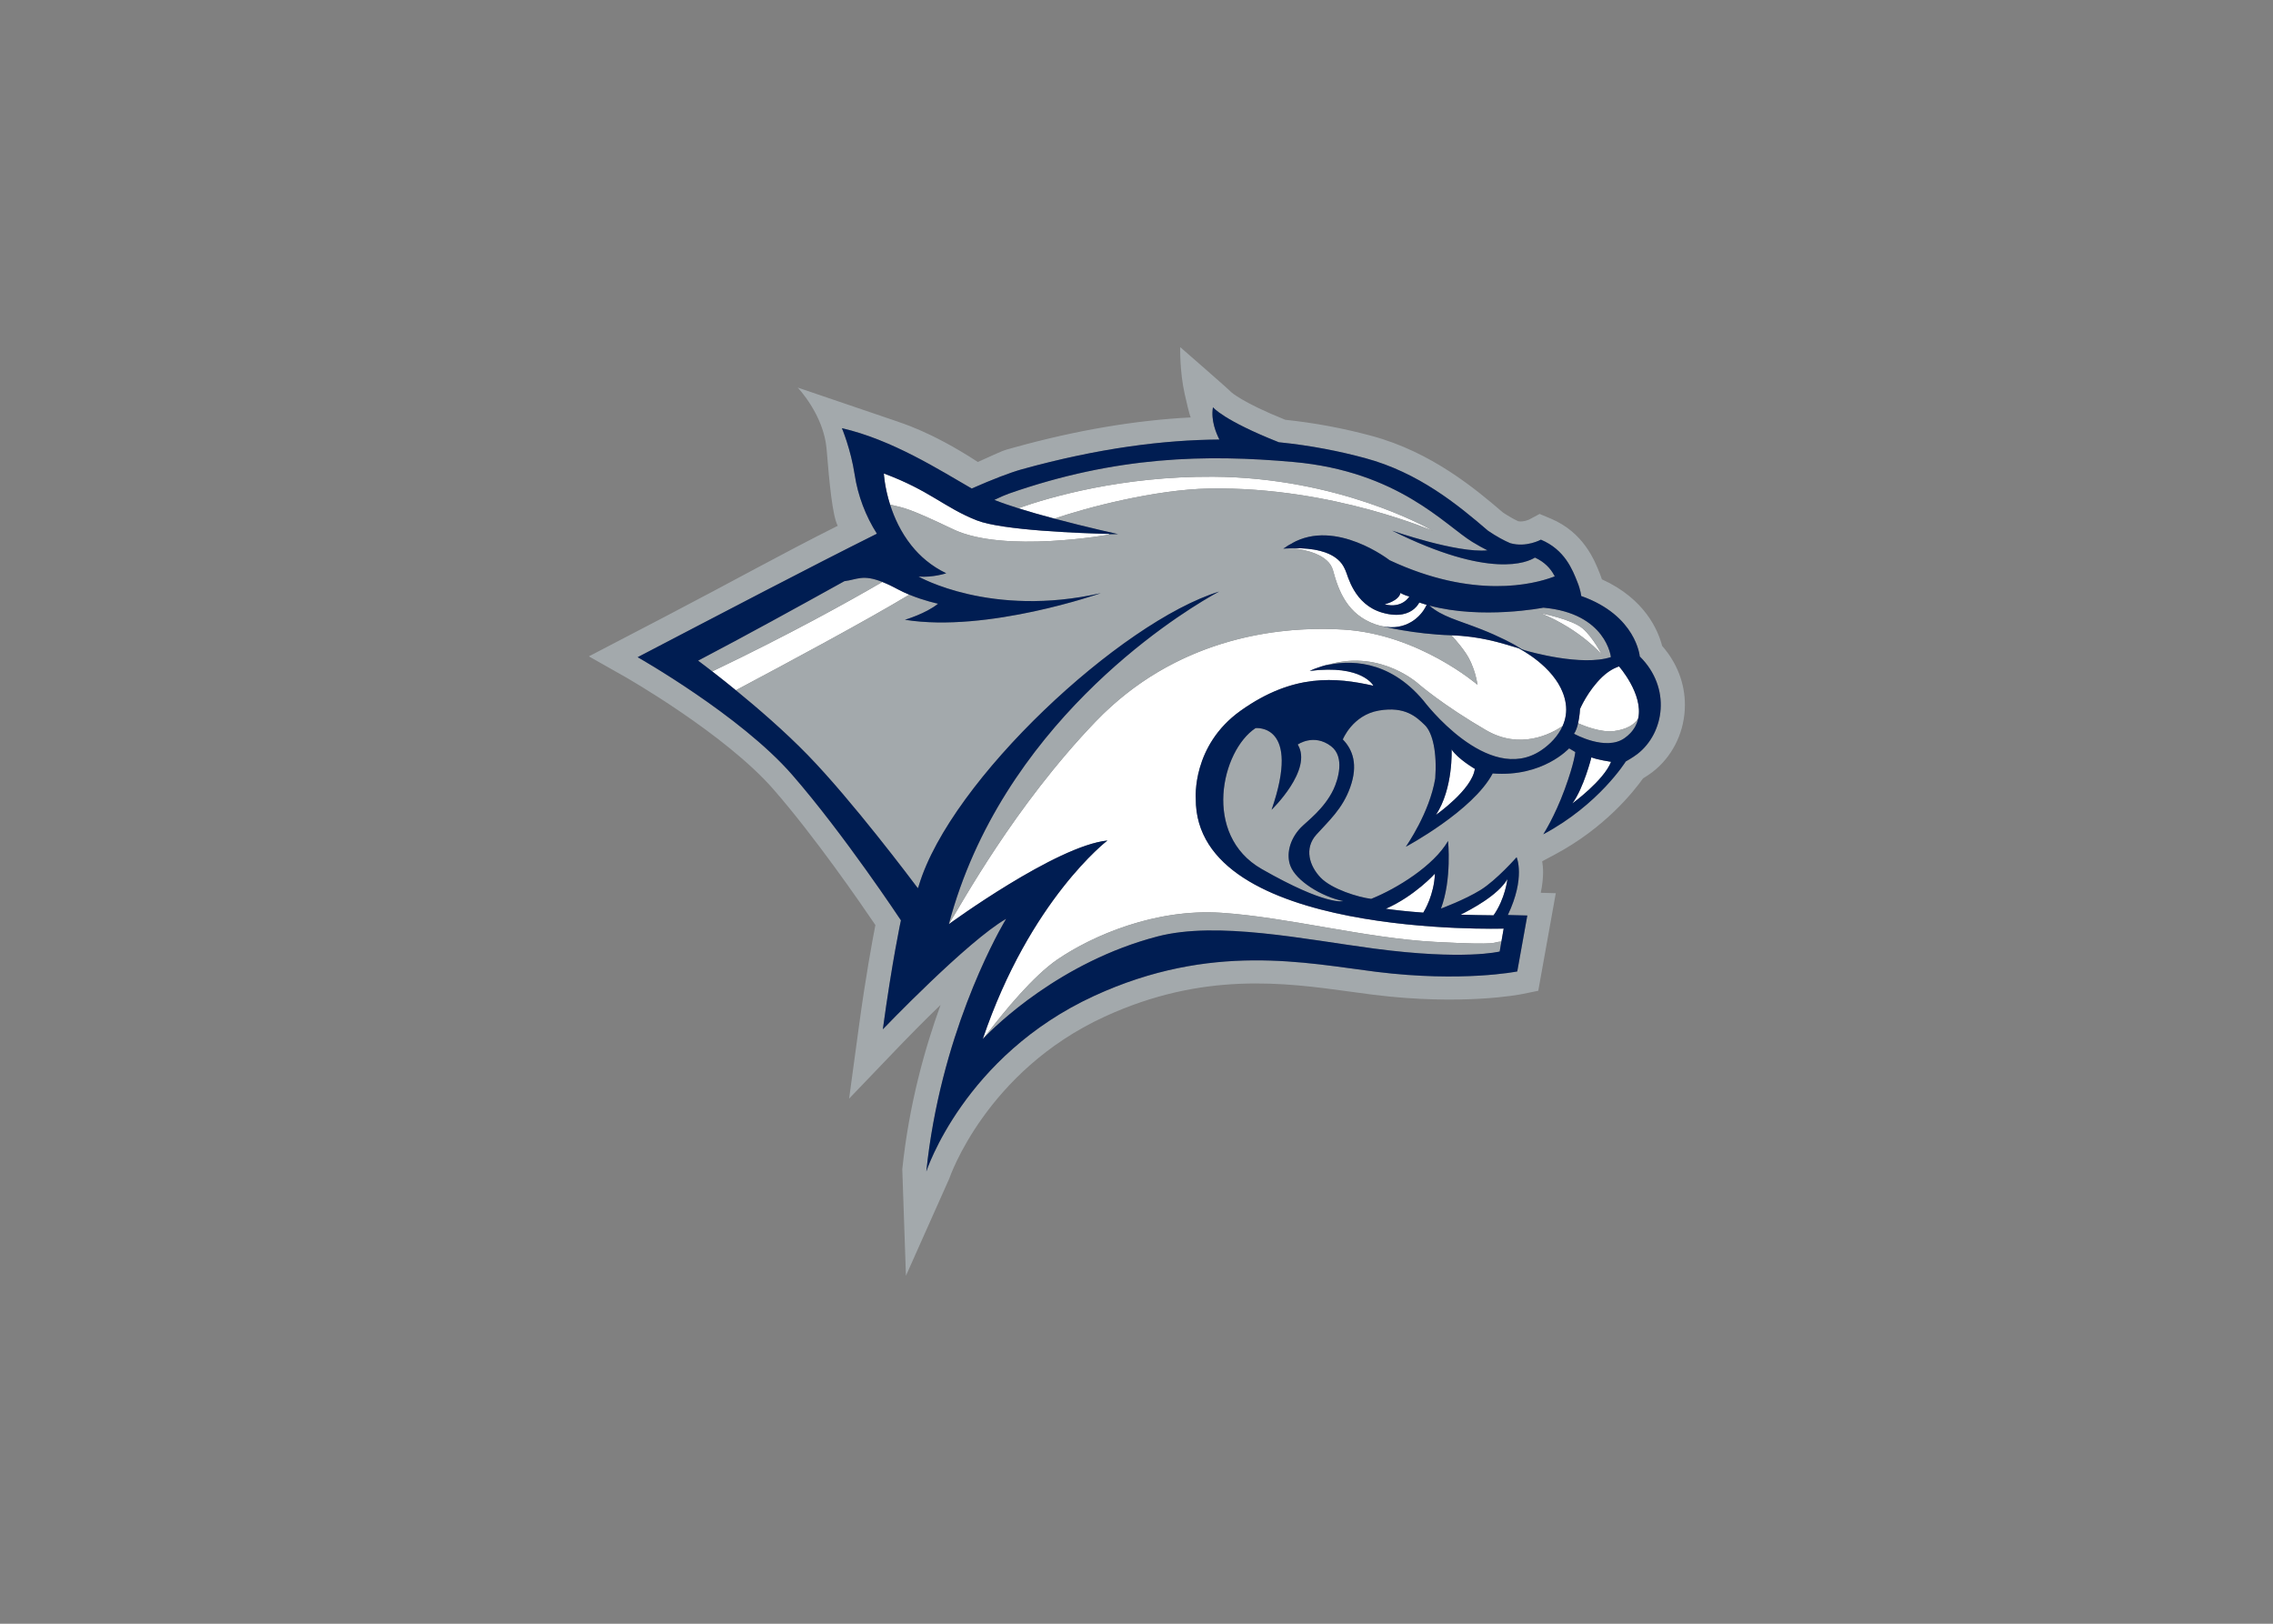 <svg clip-rule="evenodd" fill-rule="evenodd" stroke-linejoin="round" stroke-miterlimit="1.414" viewBox="0 0 560 400" xmlns="http://www.w3.org/2000/svg"><rect x="0" y="0" width="560" height="400" fill="#808080" stroke="none"/><g fill-rule="nonzero" transform="matrix(4.501 0 0 -4.501 -679.808 1228.44)"><path d="m20.183 8.644s.046.928.427 2.131h.002c.962.224 1.229.213 4.307 1.684 3.49 1.67 10.721.359 10.721.359l-.035-.017-.047-.022c-1.883-.047-7.276-.241-9.016-.928-2.215-.871-3.222-2.047-6.359-3.207zm22.524.221c-6.241-.036-11.123 1.378-13.329 2.158.786.247 1.644.491 2.482.713 2.14-.755 6.935-2 10.58-2.062 8.59-.149 15.635 3.069 15.281 2.873-.353-.193-6.424-3.628-15.014-3.682zm5.44 4.893c.027.002.058.003.09.009.803.098 2.385.428 2.675 1.5.389 1.449 1.002 3.036 2.901 3.698.165.057.323.097.478.129.805.17 1.465.012 1.973-.289.004-.002.008-.003.012-.006.056-.033.109-.07.16-.106.01-.007.023-.016.033-.023.046-.034.089-.068.133-.104.014-.012.03-.026.045-.039.037-.034.073-.066.109-.099.018-.017.035-.037.053-.053.031-.031.061-.064.09-.098.02-.022.038-.046.058-.068.024-.03.048-.058.071-.088.021-.029.042-.057.062-.086.018-.026.035-.05.051-.074.022-.038.044-.072.064-.11.012-.018.022-.036.034-.056.03-.054.06-.11.084-.162-.007-.005-.013-.006-.02-.008-.164-.048-.325-.098-.486-.153 0 0-.098.22-.348.434-.35.299-1.013.591-2.166.264-1.975-.558-2.378-2.584-2.529-2.879-.009-.019-.021-.042-.033-.074-.008-.015-.016-.034-.026-.053-.004-.009-.008-.018-.012-.025-.012-.024-.027-.055-.041-.083-.002-.008-.006-.013-.011-.021-.017-.031-.036-.064-.057-.096-.004-.007-.008-.013-.012-.019-.022-.036-.047-.074-.076-.112-.004-.005-.009-.008-.013-.015-.032-.039-.064-.077-.1-.119-.004-.003-.008-.006-.012-.01-.039-.043-.081-.085-.131-.129-.001-.001-.001-.001-.004-.004-.152-.134-.352-.267-.613-.385-.001-.002-.004-.001-.004-.004-.085-.037-.178-.073-.275-.109-.006 0-.011.001-.018-.002-.096-.035-.2-.067-.312-.096-.008-.001-.016-.001-.024-.004-.112-.028-.23-.054-.359-.076-.009-.001-.017-.002-.025-.004-.13-.022-.268-.041-.413-.054-.007 0-.017-.002-.025-.002-.149-.015-.304-.027-.473-.035h-.013c-.171-.004-.355-.005-.545-.002zm-28.066 2.306c-2.354 1.371-6.354 3.592-11.641 6.121.258.199.56.436.893.701.065.054.128.107.197.161.045.037.091.071.139.111.125.1.249.202.381.31.002.003.005.005.007.006 3.425-1.821 8.819-4.707 11.865-6.539-.262-.11-.528-.231-.787-.369-.412-.222-.756-.384-1.055-.502zm35.445.756c-.102.545-1.08.777-1.08.777 1.216.307 1.691-.537 1.691-.537-.302-.066-.611-.24-.611-.24zm9.619 1.391c2.741 1.131 4.16 2.826 4.16 2.826s-.587-1.17-1.317-1.797c-.731-.623-2.843-1.029-2.843-1.029zm-14.779 1.068c-3.415-.03-10.219.629-15.705 6.35-5.561 5.797-9.154 12.453-10.018 13.819-.004.012-.008.017-.012.028 0 0 7.341-5.365 10.85-5.721 0 0-5.3 4.043-8.533 13.588 0 0 .138-.187.401-.496 1.045-1.364 3.045-3.816 4.707-4.951 2.365-1.615 6.672-3.503 11.218-3.198 4.549.302 9.866 1.738 14.613 1.991 4.746.253 3.837.008 4.551-.022l.154-.887s-21.134.661-21.065-8.894c0 0-.285-3.625 3.07-6.014 3.61-2.57 6.52-2.28 9.084-1.707 0 0-.751-1.471-4.36-1.013 0 0 .542-.274 1.397-.463 3.52-.978 6.06 1.363 6.06 1.363s1.635 1.425 4.617 3.158c2.324 1.348 4.416.263 5.231-.287.206-.465.3-.981.215-1.539-.349-2.347-3.203-3.765-3.203-3.765s.064.005-.053-.03c-.086-.021-.103-.025-.188-.047-.002 0-.004-.003-.007-.003-1.399-.454-2.726-.765-4.385-.825 0 0 .451.441.951 1.158.704 1.009.84 2.225.84 2.225s-4.018-3.471-9.188-3.775c-.335-.02-.754-.039-1.242-.043zm20.119 2.565s-.56.156-1.145.716c-.996.95-1.523 2.194-1.523 2.194s-.024.491-.133.976c.341.154 1.562.66 2.477.535.843-.115 1.398-.443 1.64-.877.346-1.657-1.316-3.544-1.316-3.544zm-11.457 5.679s.126 2.655-1.071 4.479c0 0 2.478-1.73 2.661-3.149 0 0-1.174-.687-1.59-1.33zm9.566.541s-.524 2.101-1.301 3.154c0 0 2.144-1.562 2.647-2.847 0 0-1-.151-1.346-.307zm-10.705 7.957s-1.382 1.535-3.359 2.402c.569.083 1.412.184 2.562.268.082-.131.742-1.224.797-2.67zm4.959.375c-.636 1.106-2.525 2.099-3.205 2.432.688.023 1.439.039 2.258.047.802-1.138.947-2.479.947-2.479z" fill="#fff" transform="matrix(.8 0 0 -.8 183.268 253.927)"/><path d="m40.461 0s-.049 1.627.305 3.203c.355 1.579.371 1.459.41 1.606-3.78.195-7.806.874-12.008 2.037-.976.268-.687.173-2.554 1.011-3.346-2.182-5.436-2.714-5.479-2.761l-6.848-2.33s1.788 1.861 1.979 4.218c.192 2.356.402 4.549.76 5.239-3.894 1.953-7.087 3.75-11.875 6.247l-5.151 2.685 2.498 1.414c.067.039 6.833 3.9 10.143 7.696 2.829 3.243 5.939 7.76 6.963 9.271-.211 1.081-.658 3.486-1.127 6.93l-.672 4.947 3.526-3.678c.592-.616 1.599-1.64 2.734-2.736-1.091 3.004-2.165 6.852-2.621 11.244l.25 7.287 2.969-6.658c.023-.073 2.502-7.323 10.617-11.064 6.738-3.101 12.328-2.33 16.819-1.713l1.573.211c6.092.755 10.026-.014 10.191-.049l1.095-.223 1.199-6.675s-.516-.014-1.029-.028c.11-.526.16-.998.16-1.398 0-.292-.026-.538-.06-.758.235-.125.875-.469.875-.469 3.405-1.811 5.374-4.287 6.023-5.201.2-.121.442-.277.652-.439 1.294-1 2.095-2.538 2.202-4.219.008-.124.011-.254.011-.381 0-1.47-.545-2.873-1.558-4.027-.268-1.047-1.167-3.213-4.123-4.555-.04-.122-.081-.249-.137-.384-.001-.004-.004-.012-.004-.012-.362-.911-1.113-2.817-3.365-3.762l-.756-.314s-.661.354-.711.383c-.003.001-.39.181-.746.117-.312-.143-.661-.342-1.049-.598-1.836-1.574-4.857-4.128-8.978-5.24-1.97-.533-3.91-.89-5.916-1.104-2.932-1.177-3.695-1.887-3.703-1.896-.152-.176-3.484-3.074-3.484-3.074zm2.243 4.115s.693.885 4.503 2.393c2.237.225 4.192.623 5.909 1.086 3.658.987 6.329 3.181 8.417 4.976.594.399 1.091.666 1.508.842 1.098.316 2.1-.238 2.1-.238 1.635.683 2.162 2.054 2.496 2.896.226.554.262.957.262.957 3.775 1.331 4.005 4.135 4.005 4.135 2.177 2.149 1.687 5.247-.16 6.676-.311.24-.799.511-.799.511s-1.826 2.949-5.64 4.983c0 0 .771-1.193 1.461-3.074.689-1.884.726-2.557.726-2.557-.362-.214-.413-.244-.418-.248.003.002-.003 0-.003 0-.008-.008-1.78 1.981-5.229 1.713-1.349 2.561-5.943 5.017-5.943 5.017.047-.081 1.62-2.315 2.011-4.675.13-1.738-.164-3.129-.72-3.659-.555-.533-1.329-1.296-3.135-.986-1.806.309-2.467 1.977-2.467 1.977.685.701 1.054 1.735.506 3.269-.529 1.485-1.472 2.305-2.32 3.25-.845.946-.465 2.146.295 2.934.758.791 2.558 1.341 3.457 1.455 1.783-.713 4.289-2.278 5.263-3.959 0 0 .266 2.627-.488 4.623 0 0 1.611-.592 2.705-1.268 1.095-.677 2.471-2.244 2.471-2.244s.623 1.385-.6 3.951l1.334.035-.687 3.827s-3.757.757-9.639.027c-4.79-.594-11.294-2.045-19.32 1.648-8.913 4.104-11.477 12.012-11.477 12.012.952-9.159 4.669-15.921 5.354-17.104l.002.002c.07-.123.105-.185.105-.185-2.656 1.525-8.435 7.556-8.435 7.556.636-4.672 1.236-7.453 1.236-7.453s-3.904-5.901-7.441-9.96c-3.536-4.06-10.57-8.043-10.57-8.043 5.947-3.1 11.677-6.106 16.369-8.448-.761-1.193-1.298-2.582-1.522-4.041-.265-1.743-.871-3.177-.871-3.177 3.429.784 6.689 2.867 8.881 4.127 1.436-.632 2.604-1.082 3.432-1.315 5.273-1.459 9.729-2.01 13.515-2.035-.202-.394-.6-1.309-.439-2.209zm.996 3.494c-4.578-.071-9.43.474-14.977 2.416-.238.083-.571.231-.983.426.474.189 1.032.381 1.637.572 2.208-.779 7.087-2.195 13.328-2.158 8.591.054 14.663 3.489 15.016 3.682.354.196-6.69-3.022-15.281-2.873-3.645.062-8.44 1.307-10.58 2.062 2.26.601 4.35 1.057 4.35 1.057-.022.001-.239.003-.604.006l.033.017s-7.23 1.313-10.721-.357c-3.077-1.471-3.346-1.459-4.306-1.684.001.006.001.011.004.016.275.865.725 1.868 1.451 2.777.591.74 1.367 1.417 2.385 1.904 0 0-.909.302-1.895.225 0 0 4.956 2.838 12.475 1.133 0 0-7.76 2.731-13.406 1.822 0 0 1.438-.421 2.266-1.1 0 0-.946-.194-1.969-.617-3.046 1.831-8.44 4.717-11.865 6.537-.004 0-.005-.001-.008-.004 1.473 1.204 3.34 2.807 4.924 4.436 3.034 3.116 7.134 8.582 7.516 9.09.003-.007.006-.015.011-.024.024-.042.05-.087.075-.131.001-.001.002-.003.003-.01 2.165-7.213 13.821-18.032 20.541-20.104 0 0-.004.004-.011.007-.03.018-.129.066-.284.155-.027.015-.053.031-.086.049-.047.027-.1.057-.158.089-2.65 1.525-14.357 8.922-17.947 22.439l.01-.015c.864-1.367 4.456-8.024 10.018-13.822 6.27-6.536 14.261-6.461 16.947-6.305 5.17.304 9.187 3.775 9.187 3.775s-.136-1.215-.84-2.224c-.5-.718-.951-1.158-.951-1.158-2.594-.084-4.703-.619-4.713-.621-.003 0-.004 0-.005-.002-.154-.031-.31-.071-.473-.127-1.899-.663-2.51-2.249-2.898-3.698-.29-1.072-1.874-1.403-2.678-1.5-.225-.006-.467 0-.727.018 0 0 .065-.045.186-.104-.036.002-.057.002-.057.002.17-.115.347-.204.526-.283-.028.01-.052.018-.077.03 3.01-1.729 6.702 1.15 6.702 1.15 5.947 2.777 10.098 1.572 11.294 1.105-.005.005.016.026-.027-.056-.23-.445-.63-.915-1.324-1.233-.51.323-3.075 1.499-9.775-1.839 0 0 4.424 1.549 6.525 1.347-.315-.158-.661-.346-1.033-.576-1.881-1.155-5.074-4.833-12.248-5.47-1.483-.133-2.978-.225-4.504-.249zm-25.09 8.188c-.371.039-.685.158-1.127.214-3.193 1.772-6.691 3.698-10.01 5.438 0 0 .893.679.967.736 5.286-2.529 9.287-4.75 11.641-6.121-.671-.266-1.1-.307-1.471-.267zm38.895 1.884c.909.772 1.89.98 3.586 1.637 1.105.43 1.997.881 2.721 1.33 0 .004.002.008.002.012-.054-.016.134.044.08.031.118.03-.001-.002.125.045.01.004.023.007.033.01.323.094 3.884 1.108 5.875.461 0 0-.308-2.999-4.617-3.381 0 0-4.185.823-7.805-.145zm7.639.53s2.113.406 2.844 1.029c.73.627 1.316 1.797 1.316 1.797s-1.419-1.695-4.16-2.826zm-12.561 3.242c-.581-.013-1.207.053-1.867.236-.099.028-.197.056-.297.09 1.501-.359 4.277-.475 6.692 2.414 0 0 4.39 5.832 8.037 3.398.071-.046.142-.097.212-.15.019-.012.036-.028.055-.041.053-.042.104-.084.154-.127.018-.015.036-.029.053-.045.055-.046.109-.094.16-.144.013-.01.024-.021.035-.034.265-.256.498-.551.678-.875h.004c.043-.077.08-.155.115-.234.003-.007.005-.011.01-.017-.815.55-2.907 1.634-5.23.287-2.983-1.734-4.615-3.159-4.615-3.159s-1.678-1.544-4.196-1.599zm19.217 3.937c-.243.433-.798.762-1.641.875-.915.125-2.135-.382-2.476-.535-.001.006-.003.013-.004.018-.014.062-.029.125-.047.183-.035.125-.079.245-.129.35-.006.011-.01.022-.015.033-.027.048-.054.094-.084.135 0 0 2.18 1.224 3.47.293.071-.05.137-.103.199-.156.032-.027.06-.056.088-.084s.057-.053.084-.08c.032-.033.06-.067.09-.098.019-.024.04-.049.059-.072.028-.038.054-.073.08-.112.014-.02.027-.039.041-.06.026-.041.05-.08.074-.121.009-.018.02-.036.027-.053.024-.044.044-.091.063-.137.005-.011.012-.025.017-.039.019-.05.038-.099.053-.15.004-.008.006-.016.008-.026.016-.053.032-.109.043-.164zm-26.054.672c-.082-.002-.131.004-.131.004-2.337 1.54-3.661 7.302.413 9.635 4.452 2.546 5.585 2.201 5.585 2.201-1.515-.317-3.223-1.392-3.613-2.408-.29-.756-.078-1.791.702-2.611.413-.431 1.611-1.285 2.246-2.627.298-.633.81-2.213-.168-2.955-1.178-.893-2.278-.112-2.278-.112 1.057 1.723-1.791 4.463-1.791 4.463 1.796-5.192-.39-5.575-.964-5.589zm-4.162 12.621c-3.902.18-7.46 1.798-9.529 3.211-1.661 1.135-3.662 3.59-4.707 4.955-.109.139-.302.361-.389.473.024-.022.14-.138.17-.166.918-.943 5.309-5.152 11.781-6.838 4.076-1.065 10.085.205 14.816.83 6.185.82 8.594.201 8.594.201l.118-.683c-.714.03.195.277-4.551.024-4.747-.253-10.065-1.689-14.613-1.991-.568-.038-1.132-.041-1.689-.015z" fill="#a3a9ac" transform="matrix(.8 0 0 -.8 183.268 253.927)"/><path d="m234.118 237.527c-.152.114-1.089.599-1.978.947-1.356.532-2.142.691-2.868 1.308 2.896-.774 6.243-.115 6.243-.115 3.447-.307 3.695-2.705 3.695-2.705-1.594-.517-4.443.293-4.701.369-.002 0-.093.037-.184.069zm.074-.095c.645-.357 2.308-1.412 2.546-3.011.068-.447-.007-.86-.172-1.232h.001c-.004-.006-.006-.009-.008-.014-.028-.063-.059-.126-.093-.187l-.002-.001c-.144-.258-.33-.494-.543-.7-.009-.01-.018-.018-.028-.026-.041-.041-.084-.08-.128-.116-.014-.013-.028-.025-.042-.036-.04-.034-.082-.068-.124-.101-.015-.011-.029-.023-.044-.033-.056-.041-.113-.084-.17-.121-2.917-1.947-6.43 2.719-6.43 2.719-1.932 2.311-4.151 2.219-5.352 1.932.08.027.158.05.237.072-.683-.151-1.117-.371-1.117-.371 2.887.365 3.487-.811 3.487-.811-2.05.459-4.379.69-7.266-1.366-2.684-1.91-2.457-4.811-2.457-4.811-.055-7.642 16.854-7.114 16.854-7.114l-.124-.708-.095-.547s-1.927-.494-6.874.161c-3.785.501-8.592 1.516-11.853.664-5.344-1.392-8.917-4.939-9.486-5.533-.04-.028-.083-.088-.083-.088 2.585 7.636 6.825 10.871 6.825 10.871-2.806-.284-8.679-4.577-8.679-4.577.003.009.007.014.01.023-.002-.003-.005-.01-.008-.013 2.872 10.814 12.238 16.731 14.357 17.951.046.026.088.05.126.072.026.014.048.026.07.039.123.07.202.11.227.123.005.004.008.006.008.006-5.376-1.658-14.7-10.314-16.431-16.084-.001-.005-.003-.006-.003-.007-.015-.052-.031-.105-.045-.156 0 0-.005.018-.015.051-.003-.006-.007-.013-.009-.018-.305.406-3.586 4.778-6.014 7.27-1.267 1.303-2.759 2.586-3.938 3.549-.105.087-.206.168-.306.248-.036.03-.074.06-.11.09-.055.043-.106.084-.158.127-.885.705-1.486 1.15-1.486 1.15 2.654 1.392 5.452 2.933 8.006 4.35.708.091 1.006.384 2.078-.042.24-.094.515-.222.844-.401.207-.11.421-.207.63-.295.818-.337 1.576-.495 1.576-.495-.663-.542-1.814-.879-1.814-.879 4.517-.726 10.725 1.457 10.725 1.457-6.015-1.364-9.979.907-9.979.907.79-.062 1.516.181 1.516.181-.814.389-1.435.93-1.907 1.522-.582.728-.941 1.531-1.162 2.222-.002.005-.002.008-.003.013h-.002c-.305.963-.342 1.704-.342 1.704 2.51-.928 3.315-1.869 5.087-2.566 1.392-.549 5.707-.703 7.212-.741l.038-.017c.292.002.467.005.484.006 0 0-1.671.364-3.478.846-.67.177-1.358.371-1.987.569-.484.153-.93.306-1.308.457.329.157.596.275.786.341 5.915 2.072 10.841 2.157 15.581 1.735 5.74-.51 8.293-3.453 9.798-4.377.299-.183.574-.333.826-.46-1.681-.161-5.22 1.079-5.22 1.079 5.36-2.671 7.412-1.732 7.82-1.474.538-.246.855-.607 1.042-.951.041-.078.051-.084.039-.079-.028-.01-.057-.022-.089-.033-1.061-.394-4.326-1.242-8.947.917 0 0-2.953 2.304-5.361.92.02.009.04.016.062.024-.143-.063-.405-.226-.376-.225-.097-.048-.147-.084-.147-.084.351.026.663.029.944.02h.012c.134-.006.259-.015.378-.026.007 0 .014-.003.02-.003.117-.011.226-.026.33-.043.007-.002.013-.003.02-.004.103-.016.198-.038.288-.061l.018-.003c.09-.023.174-.047.251-.075.005-.002.009-.002.014-.003.078-.028.152-.057.22-.087 0-.001.002-.001.003-.003.209-.094.368-.201.49-.309.002-.001.003-.002.004-.003.04-.034.074-.067.105-.101.004-.003.006-.006.009-.008.029-.034.055-.066.08-.096.004-.006.007-.01.01-.013.023-.031.043-.06.061-.089.003-.005.006-.009.01-.015.016-.026.032-.053.045-.077.004-.007.007-.011.009-.017.012-.023.023-.047.033-.067.003-.005.006-.013.009-.02.009-.015.015-.029.021-.042.01-.025.02-.044.026-.059.121-.236.445-1.857 2.024-2.304.922-.261 1.452-.026 1.732.213.003.001.004.002.007.004-.003-.002-.004-.003-.007-.004.201.171.278.345.278.345.129-.044.259-.083.391-.121.005-.002.009-.002.014-.006-.019-.042-.042-.086-.066-.13-.009-.016-.018-.03-.027-.045-.016-.03-.034-.058-.052-.087-.013-.019-.027-.04-.041-.061-.016-.023-.033-.045-.049-.068-.019-.023-.038-.046-.057-.071-.016-.017-.03-.035-.046-.053-.023-.027-.047-.053-.072-.078-.014-.013-.028-.029-.042-.043-.029-.027-.058-.052-.088-.079-.012-.01-.024-.022-.036-.032-.035-.029-.07-.055-.107-.083-.008-.006-.018-.013-.026-.019-.041-.028-.083-.058-.128-.083-.003-.003-.007-.004-.01-.005-.405-.241-.934-.367-1.578-.232-.002 0-.004 0-.005.002 0 0 1.696-.433 3.775-.499 1.593-.051 2.72-.421 3.439-.633.003 0 .284-.091.284-.091m-7.369 2.418s.783.186.865.622c0 0 .246-.14.489-.193 0 0-.381-.674-1.354-.429m13.884-6.233v-.002c-.009-.044-.021-.088-.035-.131-.002-.008-.003-.014-.005-.02-.012-.041-.027-.08-.042-.12-.005-.011-.01-.023-.014-.032-.015-.037-.032-.074-.051-.109-.007-.014-.014-.028-.022-.042-.018-.033-.037-.064-.058-.097-.011-.017-.023-.033-.034-.049-.021-.031-.041-.059-.064-.089-.016-.019-.033-.038-.047-.057-.024-.025-.046-.053-.071-.079-.022-.022-.047-.042-.068-.064-.023-.023-.046-.045-.07-.066-.05-.043-.102-.085-.16-.125-1.031-.745-2.775.233-2.775.233.023.033.045.071.066.109.003.009.008.017.012.026.041.084.075.179.104.279v.001c.014.047.027.096.038.146.091.393.108.796.108.796s.422.995 1.219 1.756c.468.448.917.571.917.571s1.329-1.509 1.052-2.835m-3.607-4.664c.621.843 1.043 2.524 1.043 2.524.277-.125 1.075-.246 1.075-.246-.401-1.028-2.118-2.278-2.118-2.278m-7.467-.627c.957 1.458.856 3.584.856 3.584.333-.514 1.272-1.064 1.272-1.064-.145-1.135-2.128-2.52-2.128-2.52m-5.608 1.396c-.508-1.074-1.467-1.755-1.798-2.101-.624-.655-.792-1.483-.56-2.088.312-.813 1.679-1.671 2.891-1.925 0 0-.907-.277-4.469 1.76-3.259 1.867-2.2 6.476-.33 7.708 0 0 2.519.276.877-4.47 0 0 2.277 2.192 1.432 3.571 0 0 .88.624 1.822-.09.783-.594.374-1.859.135-2.365m5.552-4.61c-.044-1.157-.572-2.031-.637-2.135-.92.066-1.595.147-2.05.213 1.582.694 2.687 1.922 2.687 1.922m3.968-.3s-.116-1.073-.759-1.982c-.655.005-1.254.018-1.805.037.545.266 2.054 1.06 2.564 1.945m-39.15 5.711c2.83-3.247 5.953-7.967 5.953-7.967s-.481-2.225-.989-5.963c0 0 4.622 4.825 6.748 6.045 0 0-.029-.049-.085-.148l-.001.002c-.548-.946-3.523-6.357-4.284-13.684 0 0 2.052 6.327 9.183 9.61 6.419 2.955 11.623 1.794 15.454 1.319 4.706-.584 7.71.021 7.71.021l.551 3.062-1.066.028c.978 2.053.48 3.161.48 3.161s-1.101-1.253-1.977-1.795c-.875-.541-2.164-1.015-2.164-1.015.603 1.597.389 3.699.389 3.699-.779-1.345-2.782-2.598-4.209-3.168-.719.091-2.16.532-2.768 1.165-.608.63-.912 1.59-.235 2.347.679.755 1.434 1.41 1.857 2.598.438 1.227.143 2.055-.406 2.616 0 0 .53 1.334 1.974 1.581 1.446.248 2.065-.362 2.509-.789.445-.424.679-1.537.576-2.927-.313-1.888-1.571-3.674-1.609-3.739 0 0 3.674 1.965 4.754 4.013 2.758-.215 4.176 1.376 4.183 1.37 0 0 .006-.002.004 0 .004-.003.044-.027.333-.198 0 0-.029-.538-.58-2.045-.552-1.505-1.171-2.458-1.171-2.458 3.051 1.626 4.515 3.985 4.515 3.985s.388.217.637.409c1.477 1.143 1.871 3.621.13 5.34 0 0-.186 2.243-3.206 3.308 0 0-.028.322-.209.765-.267.674-.69 1.771-1.997 2.318 0 0-.802-.444-1.679-.191-.334.141-.732.355-1.207.674-1.671 1.436-3.807 3.191-6.734 3.981-1.373.37-2.937.689-4.726.869-3.048 1.206-3.604 1.914-3.604 1.914-.128-.72.19-1.452.352-1.767-3.029-.02-6.593-.461-10.812-1.628-.662-.186-1.595-.547-2.745-1.052-1.753 1.008-4.362 2.674-7.105 3.301 0 0 .485-1.147.698-2.542.179-1.167.607-2.277 1.217-3.232-3.754-1.873-8.338-4.279-13.096-6.759 0 0 5.627-3.186 8.457-6.434" fill="#001d52"/></g></svg>